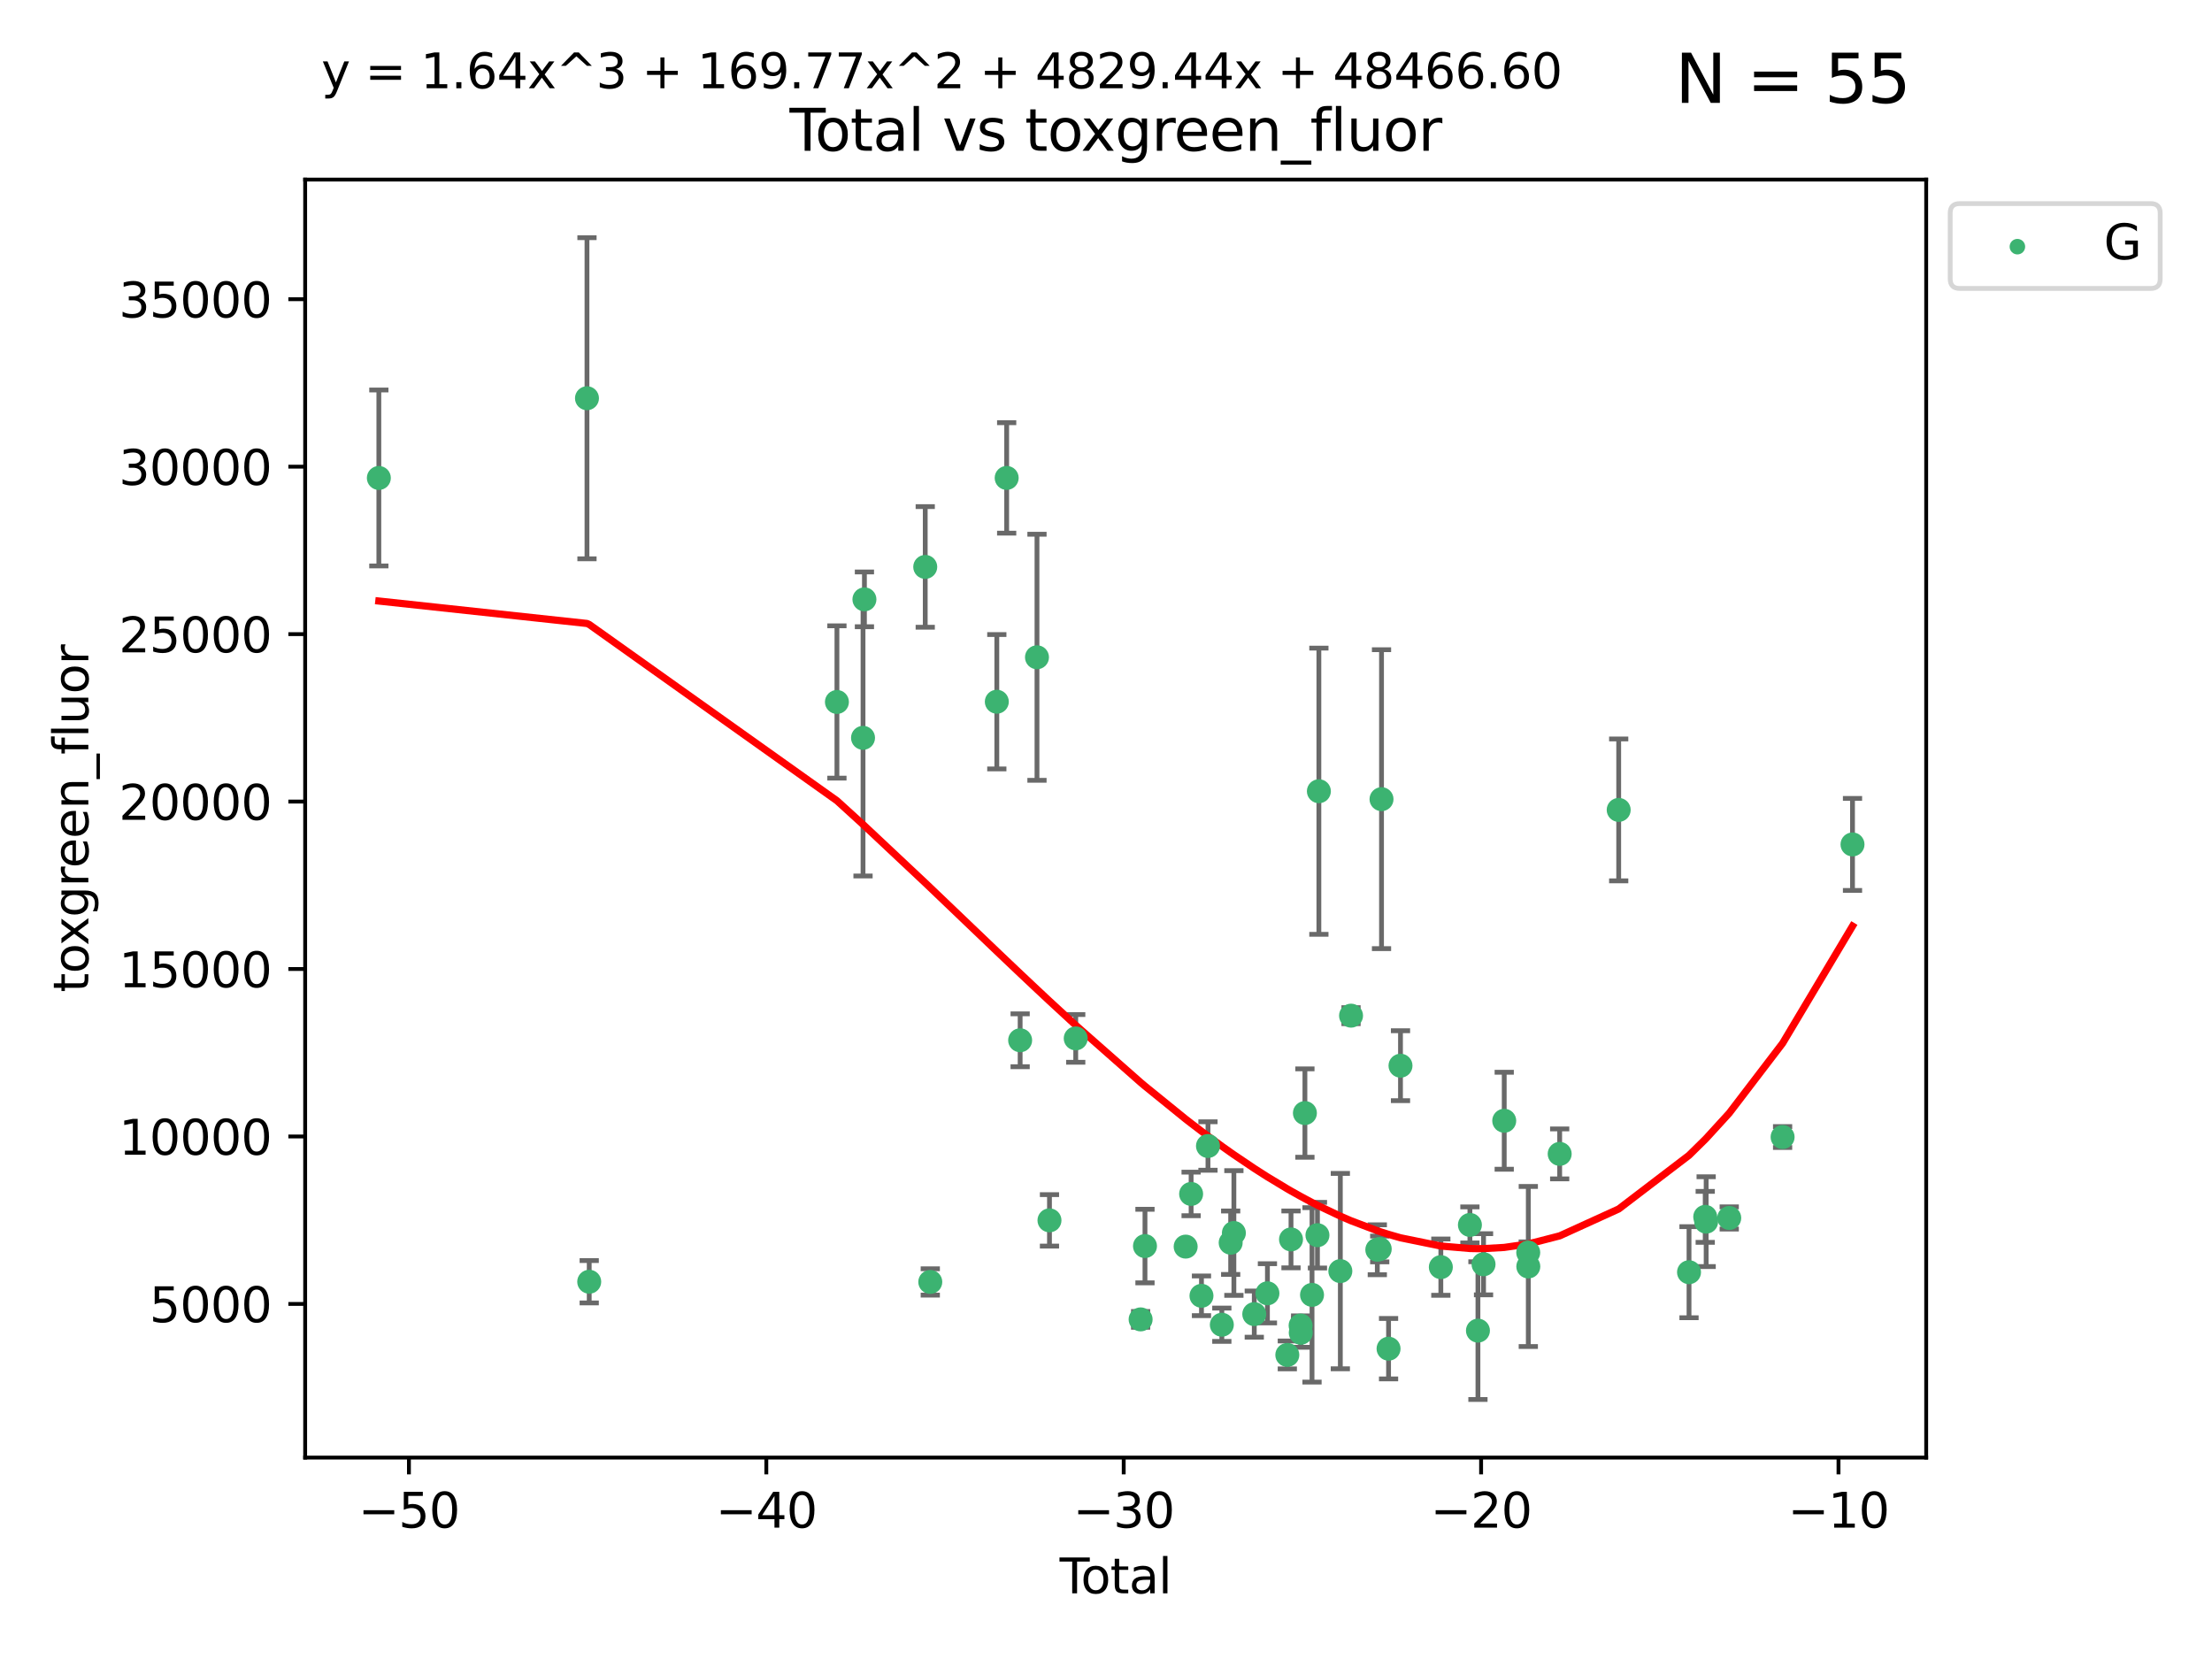 <?xml version="1.0" encoding="utf-8" standalone="no"?>
<!DOCTYPE svg PUBLIC "-//W3C//DTD SVG 1.1//EN"
  "http://www.w3.org/Graphics/SVG/1.1/DTD/svg11.dtd">
<svg xmlns:xlink="http://www.w3.org/1999/xlink" width="460.8pt" height="345.6pt" viewBox="0 0 460.8 345.6" xmlns="http://www.w3.org/2000/svg" version="1.1">
 <defs>
  <style type="text/css">*{stroke-linejoin: round; stroke-linecap: butt}</style>
 </defs>
 <g id="figure_1">
  <g id="patch_1">
   <path d="M 0 345.6 
L 460.8 345.6 
L 460.8 0 
L 0 0 
z
" style="fill: #ffffff"/>
  </g>
  <g id="axes_1">
   <g id="patch_2">
    <path d="M 63.571 303.64 
L 401.26 303.64 
L 401.26 37.411 
L 63.571 37.411 
z
" style="fill: #ffffff"/>
   </g>
   <g id="PathCollection_1">
    <defs>
     <path id="m64431b503e" d="M 0 1.118 
C 0.297 1.118 0.581 1 0.791 0.791 
C 1 0.581 1.118 0.297 1.118 0 
C 1.118 -0.297 1 -0.581 0.791 -0.791 
C 0.581 -1 0.297 -1.118 0 -1.118 
C -0.297 -1.118 -0.581 -1 -0.791 -0.791 
C -1 -0.581 -1.118 -0.297 -1.118 0 
C -1.118 0.297 -1 0.581 -0.791 0.791 
C -0.581 1 -0.297 1.118 0 1.118 
z
" style="stroke: #3cb371"/>
    </defs>
    <g clip-path="url(#pf6d46937b5)">
     <use xlink:href="#m64431b503e" x="78.921" y="99.568" style="fill: #3cb371; stroke: #3cb371"/>
     <use xlink:href="#m64431b503e" x="122.278" y="82.96" style="fill: #3cb371; stroke: #3cb371"/>
     <use xlink:href="#m64431b503e" x="122.745" y="267.011" style="fill: #3cb371; stroke: #3cb371"/>
     <use xlink:href="#m64431b503e" x="174.347" y="146.233" style="fill: #3cb371; stroke: #3cb371"/>
     <use xlink:href="#m64431b503e" x="179.784" y="153.704" style="fill: #3cb371; stroke: #3cb371"/>
     <use xlink:href="#m64431b503e" x="180.076" y="124.857" style="fill: #3cb371; stroke: #3cb371"/>
     <use xlink:href="#m64431b503e" x="192.744" y="118.098" style="fill: #3cb371; stroke: #3cb371"/>
     <use xlink:href="#m64431b503e" x="193.795" y="267.051" style="fill: #3cb371; stroke: #3cb371"/>
     <use xlink:href="#m64431b503e" x="207.655" y="146.182" style="fill: #3cb371; stroke: #3cb371"/>
     <use xlink:href="#m64431b503e" x="209.708" y="99.56" style="fill: #3cb371; stroke: #3cb371"/>
     <use xlink:href="#m64431b503e" x="212.514" y="216.706" style="fill: #3cb371; stroke: #3cb371"/>
     <use xlink:href="#m64431b503e" x="216.022" y="136.922" style="fill: #3cb371; stroke: #3cb371"/>
     <use xlink:href="#m64431b503e" x="218.625" y="254.221" style="fill: #3cb371; stroke: #3cb371"/>
     <use xlink:href="#m64431b503e" x="224.094" y="216.317" style="fill: #3cb371; stroke: #3cb371"/>
     <use xlink:href="#m64431b503e" x="237.612" y="274.852" style="fill: #3cb371; stroke: #3cb371"/>
     <use xlink:href="#m64431b503e" x="238.521" y="259.579" style="fill: #3cb371; stroke: #3cb371"/>
     <use xlink:href="#m64431b503e" x="246.995" y="259.692" style="fill: #3cb371; stroke: #3cb371"/>
     <use xlink:href="#m64431b503e" x="248.132" y="248.718" style="fill: #3cb371; stroke: #3cb371"/>
     <use xlink:href="#m64431b503e" x="250.289" y="269.94" style="fill: #3cb371; stroke: #3cb371"/>
     <use xlink:href="#m64431b503e" x="251.643" y="238.732" style="fill: #3cb371; stroke: #3cb371"/>
     <use xlink:href="#m64431b503e" x="254.53" y="275.967" style="fill: #3cb371; stroke: #3cb371"/>
     <use xlink:href="#m64431b503e" x="256.372" y="258.881" style="fill: #3cb371; stroke: #3cb371"/>
     <use xlink:href="#m64431b503e" x="257.041" y="256.856" style="fill: #3cb371; stroke: #3cb371"/>
     <use xlink:href="#m64431b503e" x="261.288" y="273.753" style="fill: #3cb371; stroke: #3cb371"/>
     <use xlink:href="#m64431b503e" x="264.028" y="269.422" style="fill: #3cb371; stroke: #3cb371"/>
     <use xlink:href="#m64431b503e" x="268.172" y="282.255" style="fill: #3cb371; stroke: #3cb371"/>
     <use xlink:href="#m64431b503e" x="268.941" y="258.192" style="fill: #3cb371; stroke: #3cb371"/>
     <use xlink:href="#m64431b503e" x="270.942" y="276.133" style="fill: #3cb371; stroke: #3cb371"/>
     <use xlink:href="#m64431b503e" x="270.973" y="277.644" style="fill: #3cb371; stroke: #3cb371"/>
     <use xlink:href="#m64431b503e" x="271.837" y="231.873" style="fill: #3cb371; stroke: #3cb371"/>
     <use xlink:href="#m64431b503e" x="273.319" y="269.747" style="fill: #3cb371; stroke: #3cb371"/>
     <use xlink:href="#m64431b503e" x="274.449" y="257.311" style="fill: #3cb371; stroke: #3cb371"/>
     <use xlink:href="#m64431b503e" x="274.747" y="164.829" style="fill: #3cb371; stroke: #3cb371"/>
     <use xlink:href="#m64431b503e" x="279.217" y="264.794" style="fill: #3cb371; stroke: #3cb371"/>
     <use xlink:href="#m64431b503e" x="281.447" y="211.581" style="fill: #3cb371; stroke: #3cb371"/>
     <use xlink:href="#m64431b503e" x="286.92" y="260.346" style="fill: #3cb371; stroke: #3cb371"/>
     <use xlink:href="#m64431b503e" x="287.421" y="260.186" style="fill: #3cb371; stroke: #3cb371"/>
     <use xlink:href="#m64431b503e" x="287.795" y="166.481" style="fill: #3cb371; stroke: #3cb371"/>
     <use xlink:href="#m64431b503e" x="289.262" y="280.956" style="fill: #3cb371; stroke: #3cb371"/>
     <use xlink:href="#m64431b503e" x="291.75" y="222.005" style="fill: #3cb371; stroke: #3cb371"/>
     <use xlink:href="#m64431b503e" x="300.153" y="263.968" style="fill: #3cb371; stroke: #3cb371"/>
     <use xlink:href="#m64431b503e" x="306.209" y="255.176" style="fill: #3cb371; stroke: #3cb371"/>
     <use xlink:href="#m64431b503e" x="307.883" y="277.195" style="fill: #3cb371; stroke: #3cb371"/>
     <use xlink:href="#m64431b503e" x="309.049" y="263.37" style="fill: #3cb371; stroke: #3cb371"/>
     <use xlink:href="#m64431b503e" x="313.358" y="233.473" style="fill: #3cb371; stroke: #3cb371"/>
     <use xlink:href="#m64431b503e" x="318.359" y="260.927" style="fill: #3cb371; stroke: #3cb371"/>
     <use xlink:href="#m64431b503e" x="318.374" y="263.832" style="fill: #3cb371; stroke: #3cb371"/>
     <use xlink:href="#m64431b503e" x="324.91" y="240.376" style="fill: #3cb371; stroke: #3cb371"/>
     <use xlink:href="#m64431b503e" x="337.204" y="168.718" style="fill: #3cb371; stroke: #3cb371"/>
     <use xlink:href="#m64431b503e" x="351.854" y="265.024" style="fill: #3cb371; stroke: #3cb371"/>
     <use xlink:href="#m64431b503e" x="355.23" y="253.492" style="fill: #3cb371; stroke: #3cb371"/>
     <use xlink:href="#m64431b503e" x="355.424" y="254.494" style="fill: #3cb371; stroke: #3cb371"/>
     <use xlink:href="#m64431b503e" x="360.232" y="253.723" style="fill: #3cb371; stroke: #3cb371"/>
     <use xlink:href="#m64431b503e" x="371.349" y="236.865" style="fill: #3cb371; stroke: #3cb371"/>
     <use xlink:href="#m64431b503e" x="385.911" y="175.91" style="fill: #3cb371; stroke: #3cb371"/>
    </g>
   </g>
   <g id="matplotlib.axis_1">
    <g id="xtick_1">
     <g id="line2d_1">
      <defs>
       <path id="m78a8e5cbb9" d="M 0 0 
L 0 3.5 
" style="stroke: #000000; stroke-width: 0.8"/>
      </defs>
      <g>
       <use xlink:href="#m78a8e5cbb9" x="85.187" y="303.64" style="stroke: #000000; stroke-width: 0.8"/>
      </g>
     </g>
     <g id="text_1">
      <!-- −50 -->
      <g transform="translate(74.634 318.238)scale(0.1 -0.1)">
       <defs>
        <path id="DejaVuSans-2212" d="M 678 2272 
L 4684 2272 
L 4684 1741 
L 678 1741 
L 678 2272 
z
" transform="scale(0.016)"/>
        <path id="DejaVuSans-35" d="M 691 4666 
L 3169 4666 
L 3169 4134 
L 1269 4134 
L 1269 2991 
Q 1406 3038 1543 3061 
Q 1681 3084 1819 3084 
Q 2600 3084 3056 2656 
Q 3513 2228 3513 1497 
Q 3513 744 3044 326 
Q 2575 -91 1722 -91 
Q 1428 -91 1123 -41 
Q 819 9 494 109 
L 494 744 
Q 775 591 1075 516 
Q 1375 441 1709 441 
Q 2250 441 2565 725 
Q 2881 1009 2881 1497 
Q 2881 1984 2565 2268 
Q 2250 2553 1709 2553 
Q 1456 2553 1204 2497 
Q 953 2441 691 2322 
L 691 4666 
z
" transform="scale(0.016)"/>
        <path id="DejaVuSans-30" d="M 2034 4250 
Q 1547 4250 1301 3770 
Q 1056 3291 1056 2328 
Q 1056 1369 1301 889 
Q 1547 409 2034 409 
Q 2525 409 2770 889 
Q 3016 1369 3016 2328 
Q 3016 3291 2770 3770 
Q 2525 4250 2034 4250 
z
M 2034 4750 
Q 2819 4750 3233 4129 
Q 3647 3509 3647 2328 
Q 3647 1150 3233 529 
Q 2819 -91 2034 -91 
Q 1250 -91 836 529 
Q 422 1150 422 2328 
Q 422 3509 836 4129 
Q 1250 4750 2034 4750 
z
" transform="scale(0.016)"/>
       </defs>
       <use xlink:href="#DejaVuSans-2212"/>
       <use xlink:href="#DejaVuSans-35" x="83.789"/>
       <use xlink:href="#DejaVuSans-30" x="147.412"/>
      </g>
     </g>
    </g>
    <g id="xtick_2">
     <g id="line2d_2">
      <g>
       <use xlink:href="#m78a8e5cbb9" x="159.638" y="303.64" style="stroke: #000000; stroke-width: 0.8"/>
      </g>
     </g>
     <g id="text_2">
      <!-- −40 -->
      <g transform="translate(149.086 318.238)scale(0.1 -0.1)">
       <defs>
        <path id="DejaVuSans-34" d="M 2419 4116 
L 825 1625 
L 2419 1625 
L 2419 4116 
z
M 2253 4666 
L 3047 4666 
L 3047 1625 
L 3713 1625 
L 3713 1100 
L 3047 1100 
L 3047 0 
L 2419 0 
L 2419 1100 
L 313 1100 
L 313 1709 
L 2253 4666 
z
" transform="scale(0.016)"/>
       </defs>
       <use xlink:href="#DejaVuSans-2212"/>
       <use xlink:href="#DejaVuSans-34" x="83.789"/>
       <use xlink:href="#DejaVuSans-30" x="147.412"/>
      </g>
     </g>
    </g>
    <g id="xtick_3">
     <g id="line2d_3">
      <g>
       <use xlink:href="#m78a8e5cbb9" x="234.089" y="303.64" style="stroke: #000000; stroke-width: 0.8"/>
      </g>
     </g>
     <g id="text_3">
      <!-- −30 -->
      <g transform="translate(223.537 318.238)scale(0.1 -0.1)">
       <defs>
        <path id="DejaVuSans-33" d="M 2597 2516 
Q 3050 2419 3304 2112 
Q 3559 1806 3559 1356 
Q 3559 666 3084 287 
Q 2609 -91 1734 -91 
Q 1441 -91 1130 -33 
Q 819 25 488 141 
L 488 750 
Q 750 597 1062 519 
Q 1375 441 1716 441 
Q 2309 441 2620 675 
Q 2931 909 2931 1356 
Q 2931 1769 2642 2001 
Q 2353 2234 1838 2234 
L 1294 2234 
L 1294 2753 
L 1863 2753 
Q 2328 2753 2575 2939 
Q 2822 3125 2822 3475 
Q 2822 3834 2567 4026 
Q 2313 4219 1838 4219 
Q 1578 4219 1281 4162 
Q 984 4106 628 3988 
L 628 4550 
Q 988 4650 1302 4700 
Q 1616 4750 1894 4750 
Q 2613 4750 3031 4423 
Q 3450 4097 3450 3541 
Q 3450 3153 3228 2886 
Q 3006 2619 2597 2516 
z
" transform="scale(0.016)"/>
       </defs>
       <use xlink:href="#DejaVuSans-2212"/>
       <use xlink:href="#DejaVuSans-33" x="83.789"/>
       <use xlink:href="#DejaVuSans-30" x="147.412"/>
      </g>
     </g>
    </g>
    <g id="xtick_4">
     <g id="line2d_4">
      <g>
       <use xlink:href="#m78a8e5cbb9" x="308.541" y="303.64" style="stroke: #000000; stroke-width: 0.8"/>
      </g>
     </g>
     <g id="text_4">
      <!-- −20 -->
      <g transform="translate(297.988 318.238)scale(0.1 -0.1)">
       <defs>
        <path id="DejaVuSans-32" d="M 1228 531 
L 3431 531 
L 3431 0 
L 469 0 
L 469 531 
Q 828 903 1448 1529 
Q 2069 2156 2228 2338 
Q 2531 2678 2651 2914 
Q 2772 3150 2772 3378 
Q 2772 3750 2511 3984 
Q 2250 4219 1831 4219 
Q 1534 4219 1204 4116 
Q 875 4013 500 3803 
L 500 4441 
Q 881 4594 1212 4672 
Q 1544 4750 1819 4750 
Q 2544 4750 2975 4387 
Q 3406 4025 3406 3419 
Q 3406 3131 3298 2873 
Q 3191 2616 2906 2266 
Q 2828 2175 2409 1742 
Q 1991 1309 1228 531 
z
" transform="scale(0.016)"/>
       </defs>
       <use xlink:href="#DejaVuSans-2212"/>
       <use xlink:href="#DejaVuSans-32" x="83.789"/>
       <use xlink:href="#DejaVuSans-30" x="147.412"/>
      </g>
     </g>
    </g>
    <g id="xtick_5">
     <g id="line2d_5">
      <g>
       <use xlink:href="#m78a8e5cbb9" x="382.992" y="303.64" style="stroke: #000000; stroke-width: 0.8"/>
      </g>
     </g>
     <g id="text_5">
      <!-- −10 -->
      <g transform="translate(372.44 318.238)scale(0.1 -0.1)">
       <defs>
        <path id="DejaVuSans-31" d="M 794 531 
L 1825 531 
L 1825 4091 
L 703 3866 
L 703 4441 
L 1819 4666 
L 2450 4666 
L 2450 531 
L 3481 531 
L 3481 0 
L 794 0 
L 794 531 
z
" transform="scale(0.016)"/>
       </defs>
       <use xlink:href="#DejaVuSans-2212"/>
       <use xlink:href="#DejaVuSans-31" x="83.789"/>
       <use xlink:href="#DejaVuSans-30" x="147.412"/>
      </g>
     </g>
    </g>
    <g id="text_6">
     <!-- Total -->
     <g transform="translate(220.739 331.917)scale(0.1 -0.1)">
      <defs>
       <path id="DejaVuSans-54" d="M -19 4666 
L 3928 4666 
L 3928 4134 
L 2272 4134 
L 2272 0 
L 1638 0 
L 1638 4134 
L -19 4134 
L -19 4666 
z
" transform="scale(0.016)"/>
       <path id="DejaVuSans-6f" d="M 1959 3097 
Q 1497 3097 1228 2736 
Q 959 2375 959 1747 
Q 959 1119 1226 758 
Q 1494 397 1959 397 
Q 2419 397 2687 759 
Q 2956 1122 2956 1747 
Q 2956 2369 2687 2733 
Q 2419 3097 1959 3097 
z
M 1959 3584 
Q 2709 3584 3137 3096 
Q 3566 2609 3566 1747 
Q 3566 888 3137 398 
Q 2709 -91 1959 -91 
Q 1206 -91 779 398 
Q 353 888 353 1747 
Q 353 2609 779 3096 
Q 1206 3584 1959 3584 
z
" transform="scale(0.016)"/>
       <path id="DejaVuSans-74" d="M 1172 4494 
L 1172 3500 
L 2356 3500 
L 2356 3053 
L 1172 3053 
L 1172 1153 
Q 1172 725 1289 603 
Q 1406 481 1766 481 
L 2356 481 
L 2356 0 
L 1766 0 
Q 1100 0 847 248 
Q 594 497 594 1153 
L 594 3053 
L 172 3053 
L 172 3500 
L 594 3500 
L 594 4494 
L 1172 4494 
z
" transform="scale(0.016)"/>
       <path id="DejaVuSans-61" d="M 2194 1759 
Q 1497 1759 1228 1600 
Q 959 1441 959 1056 
Q 959 750 1161 570 
Q 1363 391 1709 391 
Q 2188 391 2477 730 
Q 2766 1069 2766 1631 
L 2766 1759 
L 2194 1759 
z
M 3341 1997 
L 3341 0 
L 2766 0 
L 2766 531 
Q 2569 213 2275 61 
Q 1981 -91 1556 -91 
Q 1019 -91 701 211 
Q 384 513 384 1019 
Q 384 1609 779 1909 
Q 1175 2209 1959 2209 
L 2766 2209 
L 2766 2266 
Q 2766 2663 2505 2880 
Q 2244 3097 1772 3097 
Q 1472 3097 1187 3025 
Q 903 2953 641 2809 
L 641 3341 
Q 956 3463 1253 3523 
Q 1550 3584 1831 3584 
Q 2591 3584 2966 3190 
Q 3341 2797 3341 1997 
z
" transform="scale(0.016)"/>
       <path id="DejaVuSans-6c" d="M 603 4863 
L 1178 4863 
L 1178 0 
L 603 0 
L 603 4863 
z
" transform="scale(0.016)"/>
      </defs>
      <use xlink:href="#DejaVuSans-54"/>
      <use xlink:href="#DejaVuSans-6f" x="44.084"/>
      <use xlink:href="#DejaVuSans-74" x="105.266"/>
      <use xlink:href="#DejaVuSans-61" x="144.475"/>
      <use xlink:href="#DejaVuSans-6c" x="205.754"/>
     </g>
    </g>
   </g>
   <g id="matplotlib.axis_2">
    <g id="ytick_1">
     <g id="line2d_6">
      <defs>
       <path id="mde55371d3c" d="M 0 0 
L -3.5 0 
" style="stroke: #000000; stroke-width: 0.8"/>
      </defs>
      <g>
       <use xlink:href="#mde55371d3c" x="63.571" y="271.633" style="stroke: #000000; stroke-width: 0.8"/>
      </g>
     </g>
     <g id="text_7">
      <!-- 5000 -->
      <g transform="translate(31.121 275.432)scale(0.1 -0.1)">
       <use xlink:href="#DejaVuSans-35"/>
       <use xlink:href="#DejaVuSans-30" x="63.623"/>
       <use xlink:href="#DejaVuSans-30" x="127.246"/>
       <use xlink:href="#DejaVuSans-30" x="190.869"/>
      </g>
     </g>
    </g>
    <g id="ytick_2">
     <g id="line2d_7">
      <g>
       <use xlink:href="#mde55371d3c" x="63.571" y="236.749" style="stroke: #000000; stroke-width: 0.8"/>
      </g>
     </g>
     <g id="text_8">
      <!-- 10000 -->
      <g transform="translate(24.759 240.548)scale(0.1 -0.1)">
       <use xlink:href="#DejaVuSans-31"/>
       <use xlink:href="#DejaVuSans-30" x="63.623"/>
       <use xlink:href="#DejaVuSans-30" x="127.246"/>
       <use xlink:href="#DejaVuSans-30" x="190.869"/>
       <use xlink:href="#DejaVuSans-30" x="254.492"/>
      </g>
     </g>
    </g>
    <g id="ytick_3">
     <g id="line2d_8">
      <g>
       <use xlink:href="#mde55371d3c" x="63.571" y="201.865" style="stroke: #000000; stroke-width: 0.8"/>
      </g>
     </g>
     <g id="text_9">
      <!-- 15000 -->
      <g transform="translate(24.759 205.664)scale(0.1 -0.1)">
       <use xlink:href="#DejaVuSans-31"/>
       <use xlink:href="#DejaVuSans-35" x="63.623"/>
       <use xlink:href="#DejaVuSans-30" x="127.246"/>
       <use xlink:href="#DejaVuSans-30" x="190.869"/>
       <use xlink:href="#DejaVuSans-30" x="254.492"/>
      </g>
     </g>
    </g>
    <g id="ytick_4">
     <g id="line2d_9">
      <g>
       <use xlink:href="#mde55371d3c" x="63.571" y="166.981" style="stroke: #000000; stroke-width: 0.8"/>
      </g>
     </g>
     <g id="text_10">
      <!-- 20000 -->
      <g transform="translate(24.759 170.78)scale(0.1 -0.1)">
       <use xlink:href="#DejaVuSans-32"/>
       <use xlink:href="#DejaVuSans-30" x="63.623"/>
       <use xlink:href="#DejaVuSans-30" x="127.246"/>
       <use xlink:href="#DejaVuSans-30" x="190.869"/>
       <use xlink:href="#DejaVuSans-30" x="254.492"/>
      </g>
     </g>
    </g>
    <g id="ytick_5">
     <g id="line2d_10">
      <g>
       <use xlink:href="#mde55371d3c" x="63.571" y="132.097" style="stroke: #000000; stroke-width: 0.8"/>
      </g>
     </g>
     <g id="text_11">
      <!-- 25000 -->
      <g transform="translate(24.759 135.896)scale(0.1 -0.1)">
       <use xlink:href="#DejaVuSans-32"/>
       <use xlink:href="#DejaVuSans-35" x="63.623"/>
       <use xlink:href="#DejaVuSans-30" x="127.246"/>
       <use xlink:href="#DejaVuSans-30" x="190.869"/>
       <use xlink:href="#DejaVuSans-30" x="254.492"/>
      </g>
     </g>
    </g>
    <g id="ytick_6">
     <g id="line2d_11">
      <g>
       <use xlink:href="#mde55371d3c" x="63.571" y="97.213" style="stroke: #000000; stroke-width: 0.8"/>
      </g>
     </g>
     <g id="text_12">
      <!-- 30000 -->
      <g transform="translate(24.759 101.013)scale(0.1 -0.1)">
       <use xlink:href="#DejaVuSans-33"/>
       <use xlink:href="#DejaVuSans-30" x="63.623"/>
       <use xlink:href="#DejaVuSans-30" x="127.246"/>
       <use xlink:href="#DejaVuSans-30" x="190.869"/>
       <use xlink:href="#DejaVuSans-30" x="254.492"/>
      </g>
     </g>
    </g>
    <g id="ytick_7">
     <g id="line2d_12">
      <g>
       <use xlink:href="#mde55371d3c" x="63.571" y="62.33" style="stroke: #000000; stroke-width: 0.8"/>
      </g>
     </g>
     <g id="text_13">
      <!-- 35000 -->
      <g transform="translate(24.759 66.129)scale(0.1 -0.1)">
       <use xlink:href="#DejaVuSans-33"/>
       <use xlink:href="#DejaVuSans-35" x="63.623"/>
       <use xlink:href="#DejaVuSans-30" x="127.246"/>
       <use xlink:href="#DejaVuSans-30" x="190.869"/>
       <use xlink:href="#DejaVuSans-30" x="254.492"/>
      </g>
     </g>
    </g>
    <g id="text_14">
     <!-- toxgreen_fluor -->
     <g transform="translate(18.401 206.72)rotate(-90)scale(0.1 -0.1)">
      <defs>
       <path id="DejaVuSans-78" d="M 3513 3500 
L 2247 1797 
L 3578 0 
L 2900 0 
L 1881 1375 
L 863 0 
L 184 0 
L 1544 1831 
L 300 3500 
L 978 3500 
L 1906 2253 
L 2834 3500 
L 3513 3500 
z
" transform="scale(0.016)"/>
       <path id="DejaVuSans-67" d="M 2906 1791 
Q 2906 2416 2648 2759 
Q 2391 3103 1925 3103 
Q 1463 3103 1205 2759 
Q 947 2416 947 1791 
Q 947 1169 1205 825 
Q 1463 481 1925 481 
Q 2391 481 2648 825 
Q 2906 1169 2906 1791 
z
M 3481 434 
Q 3481 -459 3084 -895 
Q 2688 -1331 1869 -1331 
Q 1566 -1331 1297 -1286 
Q 1028 -1241 775 -1147 
L 775 -588 
Q 1028 -725 1275 -790 
Q 1522 -856 1778 -856 
Q 2344 -856 2625 -561 
Q 2906 -266 2906 331 
L 2906 616 
Q 2728 306 2450 153 
Q 2172 0 1784 0 
Q 1141 0 747 490 
Q 353 981 353 1791 
Q 353 2603 747 3093 
Q 1141 3584 1784 3584 
Q 2172 3584 2450 3431 
Q 2728 3278 2906 2969 
L 2906 3500 
L 3481 3500 
L 3481 434 
z
" transform="scale(0.016)"/>
       <path id="DejaVuSans-72" d="M 2631 2963 
Q 2534 3019 2420 3045 
Q 2306 3072 2169 3072 
Q 1681 3072 1420 2755 
Q 1159 2438 1159 1844 
L 1159 0 
L 581 0 
L 581 3500 
L 1159 3500 
L 1159 2956 
Q 1341 3275 1631 3429 
Q 1922 3584 2338 3584 
Q 2397 3584 2469 3576 
Q 2541 3569 2628 3553 
L 2631 2963 
z
" transform="scale(0.016)"/>
       <path id="DejaVuSans-65" d="M 3597 1894 
L 3597 1613 
L 953 1613 
Q 991 1019 1311 708 
Q 1631 397 2203 397 
Q 2534 397 2845 478 
Q 3156 559 3463 722 
L 3463 178 
Q 3153 47 2828 -22 
Q 2503 -91 2169 -91 
Q 1331 -91 842 396 
Q 353 884 353 1716 
Q 353 2575 817 3079 
Q 1281 3584 2069 3584 
Q 2775 3584 3186 3129 
Q 3597 2675 3597 1894 
z
M 3022 2063 
Q 3016 2534 2758 2815 
Q 2500 3097 2075 3097 
Q 1594 3097 1305 2825 
Q 1016 2553 972 2059 
L 3022 2063 
z
" transform="scale(0.016)"/>
       <path id="DejaVuSans-6e" d="M 3513 2113 
L 3513 0 
L 2938 0 
L 2938 2094 
Q 2938 2591 2744 2837 
Q 2550 3084 2163 3084 
Q 1697 3084 1428 2787 
Q 1159 2491 1159 1978 
L 1159 0 
L 581 0 
L 581 3500 
L 1159 3500 
L 1159 2956 
Q 1366 3272 1645 3428 
Q 1925 3584 2291 3584 
Q 2894 3584 3203 3211 
Q 3513 2838 3513 2113 
z
" transform="scale(0.016)"/>
       <path id="DejaVuSans-5f" d="M 3263 -1063 
L 3263 -1509 
L -63 -1509 
L -63 -1063 
L 3263 -1063 
z
" transform="scale(0.016)"/>
       <path id="DejaVuSans-66" d="M 2375 4863 
L 2375 4384 
L 1825 4384 
Q 1516 4384 1395 4259 
Q 1275 4134 1275 3809 
L 1275 3500 
L 2222 3500 
L 2222 3053 
L 1275 3053 
L 1275 0 
L 697 0 
L 697 3053 
L 147 3053 
L 147 3500 
L 697 3500 
L 697 3744 
Q 697 4328 969 4595 
Q 1241 4863 1831 4863 
L 2375 4863 
z
" transform="scale(0.016)"/>
       <path id="DejaVuSans-75" d="M 544 1381 
L 544 3500 
L 1119 3500 
L 1119 1403 
Q 1119 906 1312 657 
Q 1506 409 1894 409 
Q 2359 409 2629 706 
Q 2900 1003 2900 1516 
L 2900 3500 
L 3475 3500 
L 3475 0 
L 2900 0 
L 2900 538 
Q 2691 219 2414 64 
Q 2138 -91 1772 -91 
Q 1169 -91 856 284 
Q 544 659 544 1381 
z
M 1991 3584 
L 1991 3584 
z
" transform="scale(0.016)"/>
      </defs>
      <use xlink:href="#DejaVuSans-74"/>
      <use xlink:href="#DejaVuSans-6f" x="39.209"/>
      <use xlink:href="#DejaVuSans-78" x="97.266"/>
      <use xlink:href="#DejaVuSans-67" x="156.445"/>
      <use xlink:href="#DejaVuSans-72" x="219.922"/>
      <use xlink:href="#DejaVuSans-65" x="258.785"/>
      <use xlink:href="#DejaVuSans-65" x="320.309"/>
      <use xlink:href="#DejaVuSans-6e" x="381.832"/>
      <use xlink:href="#DejaVuSans-5f" x="445.211"/>
      <use xlink:href="#DejaVuSans-66" x="495.211"/>
      <use xlink:href="#DejaVuSans-6c" x="530.416"/>
      <use xlink:href="#DejaVuSans-75" x="558.199"/>
      <use xlink:href="#DejaVuSans-6f" x="621.578"/>
      <use xlink:href="#DejaVuSans-72" x="682.76"/>
     </g>
    </g>
   </g>
   <g id="LineCollection_1">
    <path d="M 78.921 117.897 
L 78.921 81.238 
" clip-path="url(#pf6d46937b5)" style="fill: none; stroke: #696969"/>
    <path d="M 122.278 116.408 
L 122.278 49.513 
" clip-path="url(#pf6d46937b5)" style="fill: none; stroke: #696969"/>
    <path d="M 122.745 271.423 
L 122.745 262.598 
" clip-path="url(#pf6d46937b5)" style="fill: none; stroke: #696969"/>
    <path d="M 174.347 162.094 
L 174.347 130.372 
" clip-path="url(#pf6d46937b5)" style="fill: none; stroke: #696969"/>
    <path d="M 179.784 182.486 
L 179.784 124.923 
" clip-path="url(#pf6d46937b5)" style="fill: none; stroke: #696969"/>
    <path d="M 180.076 130.561 
L 180.076 119.154 
" clip-path="url(#pf6d46937b5)" style="fill: none; stroke: #696969"/>
    <path d="M 192.744 130.662 
L 192.744 105.533 
" clip-path="url(#pf6d46937b5)" style="fill: none; stroke: #696969"/>
    <path d="M 193.795 269.797 
L 193.795 264.305 
" clip-path="url(#pf6d46937b5)" style="fill: none; stroke: #696969"/>
    <path d="M 207.655 160.176 
L 207.655 132.188 
" clip-path="url(#pf6d46937b5)" style="fill: none; stroke: #696969"/>
    <path d="M 209.708 111.064 
L 209.708 88.056 
" clip-path="url(#pf6d46937b5)" style="fill: none; stroke: #696969"/>
    <path d="M 212.514 222.216 
L 212.514 211.197 
" clip-path="url(#pf6d46937b5)" style="fill: none; stroke: #696969"/>
    <path d="M 216.022 162.552 
L 216.022 111.293 
" clip-path="url(#pf6d46937b5)" style="fill: none; stroke: #696969"/>
    <path d="M 218.625 259.583 
L 218.625 248.86 
" clip-path="url(#pf6d46937b5)" style="fill: none; stroke: #696969"/>
    <path d="M 224.094 221.286 
L 224.094 211.348 
" clip-path="url(#pf6d46937b5)" style="fill: none; stroke: #696969"/>
    <path d="M 237.612 276.493 
L 237.612 273.211 
" clip-path="url(#pf6d46937b5)" style="fill: none; stroke: #696969"/>
    <path d="M 238.521 267.241 
L 238.521 251.917 
" clip-path="url(#pf6d46937b5)" style="fill: none; stroke: #696969"/>
    <path d="M 246.995 260.56 
L 246.995 258.824 
" clip-path="url(#pf6d46937b5)" style="fill: none; stroke: #696969"/>
    <path d="M 248.132 253.257 
L 248.132 244.179 
" clip-path="url(#pf6d46937b5)" style="fill: none; stroke: #696969"/>
    <path d="M 250.289 274.072 
L 250.289 265.808 
" clip-path="url(#pf6d46937b5)" style="fill: none; stroke: #696969"/>
    <path d="M 251.643 243.781 
L 251.643 233.683 
" clip-path="url(#pf6d46937b5)" style="fill: none; stroke: #696969"/>
    <path d="M 254.53 279.437 
L 254.53 272.498 
" clip-path="url(#pf6d46937b5)" style="fill: none; stroke: #696969"/>
    <path d="M 256.372 265.489 
L 256.372 252.273 
" clip-path="url(#pf6d46937b5)" style="fill: none; stroke: #696969"/>
    <path d="M 257.041 269.846 
L 257.041 243.867 
" clip-path="url(#pf6d46937b5)" style="fill: none; stroke: #696969"/>
    <path d="M 261.288 278.561 
L 261.288 268.945 
" clip-path="url(#pf6d46937b5)" style="fill: none; stroke: #696969"/>
    <path d="M 264.028 275.591 
L 264.028 263.253 
" clip-path="url(#pf6d46937b5)" style="fill: none; stroke: #696969"/>
    <path d="M 268.172 285.162 
L 268.172 279.348 
" clip-path="url(#pf6d46937b5)" style="fill: none; stroke: #696969"/>
    <path d="M 268.941 264.115 
L 268.941 252.268 
" clip-path="url(#pf6d46937b5)" style="fill: none; stroke: #696969"/>
    <path d="M 270.942 278.146 
L 270.942 274.12 
" clip-path="url(#pf6d46937b5)" style="fill: none; stroke: #696969"/>
    <path d="M 270.973 280.665 
L 270.973 274.622 
" clip-path="url(#pf6d46937b5)" style="fill: none; stroke: #696969"/>
    <path d="M 271.837 241.078 
L 271.837 222.668 
" clip-path="url(#pf6d46937b5)" style="fill: none; stroke: #696969"/>
    <path d="M 273.319 287.918 
L 273.319 251.577 
" clip-path="url(#pf6d46937b5)" style="fill: none; stroke: #696969"/>
    <path d="M 274.449 264.145 
L 274.449 250.476 
" clip-path="url(#pf6d46937b5)" style="fill: none; stroke: #696969"/>
    <path d="M 274.747 194.639 
L 274.747 135.018 
" clip-path="url(#pf6d46937b5)" style="fill: none; stroke: #696969"/>
    <path d="M 279.217 285.142 
L 279.217 244.446 
" clip-path="url(#pf6d46937b5)" style="fill: none; stroke: #696969"/>
    <path d="M 281.447 213.255 
L 281.447 209.907 
" clip-path="url(#pf6d46937b5)" style="fill: none; stroke: #696969"/>
    <path d="M 286.92 265.542 
L 286.92 255.149 
" clip-path="url(#pf6d46937b5)" style="fill: none; stroke: #696969"/>
    <path d="M 287.421 262.867 
L 287.421 257.505 
" clip-path="url(#pf6d46937b5)" style="fill: none; stroke: #696969"/>
    <path d="M 287.795 197.617 
L 287.795 135.346 
" clip-path="url(#pf6d46937b5)" style="fill: none; stroke: #696969"/>
    <path d="M 289.262 287.251 
L 289.262 274.66 
" clip-path="url(#pf6d46937b5)" style="fill: none; stroke: #696969"/>
    <path d="M 291.75 229.291 
L 291.75 214.719 
" clip-path="url(#pf6d46937b5)" style="fill: none; stroke: #696969"/>
    <path d="M 300.153 269.833 
L 300.153 258.103 
" clip-path="url(#pf6d46937b5)" style="fill: none; stroke: #696969"/>
    <path d="M 306.209 258.929 
L 306.209 251.422 
" clip-path="url(#pf6d46937b5)" style="fill: none; stroke: #696969"/>
    <path d="M 307.883 291.539 
L 307.883 262.85 
" clip-path="url(#pf6d46937b5)" style="fill: none; stroke: #696969"/>
    <path d="M 309.049 269.739 
L 309.049 257.001 
" clip-path="url(#pf6d46937b5)" style="fill: none; stroke: #696969"/>
    <path d="M 313.358 243.573 
L 313.358 223.373 
" clip-path="url(#pf6d46937b5)" style="fill: none; stroke: #696969"/>
    <path d="M 318.359 263.153 
L 318.359 258.702 
" clip-path="url(#pf6d46937b5)" style="fill: none; stroke: #696969"/>
    <path d="M 318.374 280.503 
L 318.374 247.161 
" clip-path="url(#pf6d46937b5)" style="fill: none; stroke: #696969"/>
    <path d="M 324.91 245.578 
L 324.91 235.174 
" clip-path="url(#pf6d46937b5)" style="fill: none; stroke: #696969"/>
    <path d="M 337.204 183.496 
L 337.204 153.941 
" clip-path="url(#pf6d46937b5)" style="fill: none; stroke: #696969"/>
    <path d="M 351.854 274.511 
L 351.854 255.538 
" clip-path="url(#pf6d46937b5)" style="fill: none; stroke: #696969"/>
    <path d="M 355.23 258.8 
L 355.23 248.184 
" clip-path="url(#pf6d46937b5)" style="fill: none; stroke: #696969"/>
    <path d="M 355.424 263.846 
L 355.424 245.141 
" clip-path="url(#pf6d46937b5)" style="fill: none; stroke: #696969"/>
    <path d="M 360.232 256.034 
L 360.232 251.412 
" clip-path="url(#pf6d46937b5)" style="fill: none; stroke: #696969"/>
    <path d="M 371.349 239.043 
L 371.349 234.687 
" clip-path="url(#pf6d46937b5)" style="fill: none; stroke: #696969"/>
    <path d="M 385.911 185.493 
L 385.911 166.326 
" clip-path="url(#pf6d46937b5)" style="fill: none; stroke: #696969"/>
   </g>
   <g id="line2d_13">
    <defs>
     <path id="mb4995b2a6d" d="M 2 0 
L -2 -0 
" style="stroke: #696969"/>
    </defs>
    <g clip-path="url(#pf6d46937b5)">
     <use xlink:href="#mb4995b2a6d" x="78.921" y="117.897" style="fill: #696969; stroke: #696969"/>
     <use xlink:href="#mb4995b2a6d" x="122.278" y="116.408" style="fill: #696969; stroke: #696969"/>
     <use xlink:href="#mb4995b2a6d" x="122.745" y="271.423" style="fill: #696969; stroke: #696969"/>
     <use xlink:href="#mb4995b2a6d" x="174.347" y="162.094" style="fill: #696969; stroke: #696969"/>
     <use xlink:href="#mb4995b2a6d" x="179.784" y="182.486" style="fill: #696969; stroke: #696969"/>
     <use xlink:href="#mb4995b2a6d" x="180.076" y="130.561" style="fill: #696969; stroke: #696969"/>
     <use xlink:href="#mb4995b2a6d" x="192.744" y="130.662" style="fill: #696969; stroke: #696969"/>
     <use xlink:href="#mb4995b2a6d" x="193.795" y="269.797" style="fill: #696969; stroke: #696969"/>
     <use xlink:href="#mb4995b2a6d" x="207.655" y="160.176" style="fill: #696969; stroke: #696969"/>
     <use xlink:href="#mb4995b2a6d" x="209.708" y="111.064" style="fill: #696969; stroke: #696969"/>
     <use xlink:href="#mb4995b2a6d" x="212.514" y="222.216" style="fill: #696969; stroke: #696969"/>
     <use xlink:href="#mb4995b2a6d" x="216.022" y="162.552" style="fill: #696969; stroke: #696969"/>
     <use xlink:href="#mb4995b2a6d" x="218.625" y="259.583" style="fill: #696969; stroke: #696969"/>
     <use xlink:href="#mb4995b2a6d" x="224.094" y="221.286" style="fill: #696969; stroke: #696969"/>
     <use xlink:href="#mb4995b2a6d" x="237.612" y="276.493" style="fill: #696969; stroke: #696969"/>
     <use xlink:href="#mb4995b2a6d" x="238.521" y="267.241" style="fill: #696969; stroke: #696969"/>
     <use xlink:href="#mb4995b2a6d" x="246.995" y="260.56" style="fill: #696969; stroke: #696969"/>
     <use xlink:href="#mb4995b2a6d" x="248.132" y="253.257" style="fill: #696969; stroke: #696969"/>
     <use xlink:href="#mb4995b2a6d" x="250.289" y="274.072" style="fill: #696969; stroke: #696969"/>
     <use xlink:href="#mb4995b2a6d" x="251.643" y="243.781" style="fill: #696969; stroke: #696969"/>
     <use xlink:href="#mb4995b2a6d" x="254.53" y="279.437" style="fill: #696969; stroke: #696969"/>
     <use xlink:href="#mb4995b2a6d" x="256.372" y="265.489" style="fill: #696969; stroke: #696969"/>
     <use xlink:href="#mb4995b2a6d" x="257.041" y="269.846" style="fill: #696969; stroke: #696969"/>
     <use xlink:href="#mb4995b2a6d" x="261.288" y="278.561" style="fill: #696969; stroke: #696969"/>
     <use xlink:href="#mb4995b2a6d" x="264.028" y="275.591" style="fill: #696969; stroke: #696969"/>
     <use xlink:href="#mb4995b2a6d" x="268.172" y="285.162" style="fill: #696969; stroke: #696969"/>
     <use xlink:href="#mb4995b2a6d" x="268.941" y="264.115" style="fill: #696969; stroke: #696969"/>
     <use xlink:href="#mb4995b2a6d" x="270.942" y="278.146" style="fill: #696969; stroke: #696969"/>
     <use xlink:href="#mb4995b2a6d" x="270.973" y="280.665" style="fill: #696969; stroke: #696969"/>
     <use xlink:href="#mb4995b2a6d" x="271.837" y="241.078" style="fill: #696969; stroke: #696969"/>
     <use xlink:href="#mb4995b2a6d" x="273.319" y="287.918" style="fill: #696969; stroke: #696969"/>
     <use xlink:href="#mb4995b2a6d" x="274.449" y="264.145" style="fill: #696969; stroke: #696969"/>
     <use xlink:href="#mb4995b2a6d" x="274.747" y="194.639" style="fill: #696969; stroke: #696969"/>
     <use xlink:href="#mb4995b2a6d" x="279.217" y="285.142" style="fill: #696969; stroke: #696969"/>
     <use xlink:href="#mb4995b2a6d" x="281.447" y="213.255" style="fill: #696969; stroke: #696969"/>
     <use xlink:href="#mb4995b2a6d" x="286.92" y="265.542" style="fill: #696969; stroke: #696969"/>
     <use xlink:href="#mb4995b2a6d" x="287.421" y="262.867" style="fill: #696969; stroke: #696969"/>
     <use xlink:href="#mb4995b2a6d" x="287.795" y="197.617" style="fill: #696969; stroke: #696969"/>
     <use xlink:href="#mb4995b2a6d" x="289.262" y="287.251" style="fill: #696969; stroke: #696969"/>
     <use xlink:href="#mb4995b2a6d" x="291.75" y="229.291" style="fill: #696969; stroke: #696969"/>
     <use xlink:href="#mb4995b2a6d" x="300.153" y="269.833" style="fill: #696969; stroke: #696969"/>
     <use xlink:href="#mb4995b2a6d" x="306.209" y="258.929" style="fill: #696969; stroke: #696969"/>
     <use xlink:href="#mb4995b2a6d" x="307.883" y="291.539" style="fill: #696969; stroke: #696969"/>
     <use xlink:href="#mb4995b2a6d" x="309.049" y="269.739" style="fill: #696969; stroke: #696969"/>
     <use xlink:href="#mb4995b2a6d" x="313.358" y="243.573" style="fill: #696969; stroke: #696969"/>
     <use xlink:href="#mb4995b2a6d" x="318.359" y="263.153" style="fill: #696969; stroke: #696969"/>
     <use xlink:href="#mb4995b2a6d" x="318.374" y="280.503" style="fill: #696969; stroke: #696969"/>
     <use xlink:href="#mb4995b2a6d" x="324.91" y="245.578" style="fill: #696969; stroke: #696969"/>
     <use xlink:href="#mb4995b2a6d" x="337.204" y="183.496" style="fill: #696969; stroke: #696969"/>
     <use xlink:href="#mb4995b2a6d" x="351.854" y="274.511" style="fill: #696969; stroke: #696969"/>
     <use xlink:href="#mb4995b2a6d" x="355.23" y="258.8" style="fill: #696969; stroke: #696969"/>
     <use xlink:href="#mb4995b2a6d" x="355.424" y="263.846" style="fill: #696969; stroke: #696969"/>
     <use xlink:href="#mb4995b2a6d" x="360.232" y="256.034" style="fill: #696969; stroke: #696969"/>
     <use xlink:href="#mb4995b2a6d" x="371.349" y="239.043" style="fill: #696969; stroke: #696969"/>
     <use xlink:href="#mb4995b2a6d" x="385.911" y="185.493" style="fill: #696969; stroke: #696969"/>
    </g>
   </g>
   <g id="line2d_14">
    <g clip-path="url(#pf6d46937b5)">
     <use xlink:href="#mb4995b2a6d" x="78.921" y="81.238" style="fill: #696969; stroke: #696969"/>
     <use xlink:href="#mb4995b2a6d" x="122.278" y="49.513" style="fill: #696969; stroke: #696969"/>
     <use xlink:href="#mb4995b2a6d" x="122.745" y="262.598" style="fill: #696969; stroke: #696969"/>
     <use xlink:href="#mb4995b2a6d" x="174.347" y="130.372" style="fill: #696969; stroke: #696969"/>
     <use xlink:href="#mb4995b2a6d" x="179.784" y="124.923" style="fill: #696969; stroke: #696969"/>
     <use xlink:href="#mb4995b2a6d" x="180.076" y="119.154" style="fill: #696969; stroke: #696969"/>
     <use xlink:href="#mb4995b2a6d" x="192.744" y="105.533" style="fill: #696969; stroke: #696969"/>
     <use xlink:href="#mb4995b2a6d" x="193.795" y="264.305" style="fill: #696969; stroke: #696969"/>
     <use xlink:href="#mb4995b2a6d" x="207.655" y="132.188" style="fill: #696969; stroke: #696969"/>
     <use xlink:href="#mb4995b2a6d" x="209.708" y="88.056" style="fill: #696969; stroke: #696969"/>
     <use xlink:href="#mb4995b2a6d" x="212.514" y="211.197" style="fill: #696969; stroke: #696969"/>
     <use xlink:href="#mb4995b2a6d" x="216.022" y="111.293" style="fill: #696969; stroke: #696969"/>
     <use xlink:href="#mb4995b2a6d" x="218.625" y="248.86" style="fill: #696969; stroke: #696969"/>
     <use xlink:href="#mb4995b2a6d" x="224.094" y="211.348" style="fill: #696969; stroke: #696969"/>
     <use xlink:href="#mb4995b2a6d" x="237.612" y="273.211" style="fill: #696969; stroke: #696969"/>
     <use xlink:href="#mb4995b2a6d" x="238.521" y="251.917" style="fill: #696969; stroke: #696969"/>
     <use xlink:href="#mb4995b2a6d" x="246.995" y="258.824" style="fill: #696969; stroke: #696969"/>
     <use xlink:href="#mb4995b2a6d" x="248.132" y="244.179" style="fill: #696969; stroke: #696969"/>
     <use xlink:href="#mb4995b2a6d" x="250.289" y="265.808" style="fill: #696969; stroke: #696969"/>
     <use xlink:href="#mb4995b2a6d" x="251.643" y="233.683" style="fill: #696969; stroke: #696969"/>
     <use xlink:href="#mb4995b2a6d" x="254.53" y="272.498" style="fill: #696969; stroke: #696969"/>
     <use xlink:href="#mb4995b2a6d" x="256.372" y="252.273" style="fill: #696969; stroke: #696969"/>
     <use xlink:href="#mb4995b2a6d" x="257.041" y="243.867" style="fill: #696969; stroke: #696969"/>
     <use xlink:href="#mb4995b2a6d" x="261.288" y="268.945" style="fill: #696969; stroke: #696969"/>
     <use xlink:href="#mb4995b2a6d" x="264.028" y="263.253" style="fill: #696969; stroke: #696969"/>
     <use xlink:href="#mb4995b2a6d" x="268.172" y="279.348" style="fill: #696969; stroke: #696969"/>
     <use xlink:href="#mb4995b2a6d" x="268.941" y="252.268" style="fill: #696969; stroke: #696969"/>
     <use xlink:href="#mb4995b2a6d" x="270.942" y="274.12" style="fill: #696969; stroke: #696969"/>
     <use xlink:href="#mb4995b2a6d" x="270.973" y="274.622" style="fill: #696969; stroke: #696969"/>
     <use xlink:href="#mb4995b2a6d" x="271.837" y="222.668" style="fill: #696969; stroke: #696969"/>
     <use xlink:href="#mb4995b2a6d" x="273.319" y="251.577" style="fill: #696969; stroke: #696969"/>
     <use xlink:href="#mb4995b2a6d" x="274.449" y="250.476" style="fill: #696969; stroke: #696969"/>
     <use xlink:href="#mb4995b2a6d" x="274.747" y="135.018" style="fill: #696969; stroke: #696969"/>
     <use xlink:href="#mb4995b2a6d" x="279.217" y="244.446" style="fill: #696969; stroke: #696969"/>
     <use xlink:href="#mb4995b2a6d" x="281.447" y="209.907" style="fill: #696969; stroke: #696969"/>
     <use xlink:href="#mb4995b2a6d" x="286.92" y="255.149" style="fill: #696969; stroke: #696969"/>
     <use xlink:href="#mb4995b2a6d" x="287.421" y="257.505" style="fill: #696969; stroke: #696969"/>
     <use xlink:href="#mb4995b2a6d" x="287.795" y="135.346" style="fill: #696969; stroke: #696969"/>
     <use xlink:href="#mb4995b2a6d" x="289.262" y="274.66" style="fill: #696969; stroke: #696969"/>
     <use xlink:href="#mb4995b2a6d" x="291.75" y="214.719" style="fill: #696969; stroke: #696969"/>
     <use xlink:href="#mb4995b2a6d" x="300.153" y="258.103" style="fill: #696969; stroke: #696969"/>
     <use xlink:href="#mb4995b2a6d" x="306.209" y="251.422" style="fill: #696969; stroke: #696969"/>
     <use xlink:href="#mb4995b2a6d" x="307.883" y="262.85" style="fill: #696969; stroke: #696969"/>
     <use xlink:href="#mb4995b2a6d" x="309.049" y="257.001" style="fill: #696969; stroke: #696969"/>
     <use xlink:href="#mb4995b2a6d" x="313.358" y="223.373" style="fill: #696969; stroke: #696969"/>
     <use xlink:href="#mb4995b2a6d" x="318.359" y="258.702" style="fill: #696969; stroke: #696969"/>
     <use xlink:href="#mb4995b2a6d" x="318.374" y="247.161" style="fill: #696969; stroke: #696969"/>
     <use xlink:href="#mb4995b2a6d" x="324.91" y="235.174" style="fill: #696969; stroke: #696969"/>
     <use xlink:href="#mb4995b2a6d" x="337.204" y="153.941" style="fill: #696969; stroke: #696969"/>
     <use xlink:href="#mb4995b2a6d" x="351.854" y="255.538" style="fill: #696969; stroke: #696969"/>
     <use xlink:href="#mb4995b2a6d" x="355.23" y="248.184" style="fill: #696969; stroke: #696969"/>
     <use xlink:href="#mb4995b2a6d" x="355.424" y="245.141" style="fill: #696969; stroke: #696969"/>
     <use xlink:href="#mb4995b2a6d" x="360.232" y="251.412" style="fill: #696969; stroke: #696969"/>
     <use xlink:href="#mb4995b2a6d" x="371.349" y="234.687" style="fill: #696969; stroke: #696969"/>
     <use xlink:href="#mb4995b2a6d" x="385.911" y="166.326" style="fill: #696969; stroke: #696969"/>
    </g>
   </g>
   <g id="line2d_15">
    <path d="M 78.921 125.205 
L 122.278 129.881 
L 122.745 130.09 
L 174.347 166.801 
L 179.784 171.75 
L 180.076 172.02 
L 192.744 183.917 
L 193.795 184.918 
L 207.655 198.173 
L 209.708 200.128 
L 212.514 202.79 
L 216.022 206.097 
L 218.625 208.53 
L 224.094 213.574 
L 237.612 225.489 
L 238.521 226.254 
L 246.995 233.125 
L 248.132 234.007 
L 250.289 235.652 
L 251.643 236.665 
L 254.53 238.774 
L 256.372 240.08 
L 257.041 240.547 
L 261.288 243.41 
L 264.028 245.162 
L 268.172 247.66 
L 268.941 248.103 
L 270.942 249.223 
L 270.973 249.24 
L 271.837 249.709 
L 273.319 250.493 
L 274.449 251.073 
L 274.747 251.224 
L 279.217 253.346 
L 281.447 254.308 
L 286.92 256.382 
L 287.421 256.551 
L 287.795 256.674 
L 289.262 257.14 
L 291.75 257.856 
L 300.153 259.569 
L 306.209 260.085 
L 307.883 260.115 
L 309.049 260.107 
L 313.358 259.862 
L 318.359 259.141 
L 318.374 259.138 
L 324.91 257.453 
L 337.204 251.853 
L 351.854 240.672 
L 355.23 237.349 
L 355.424 237.149 
L 360.232 231.886 
L 371.349 217.333 
L 385.911 192.926 
" clip-path="url(#pf6d46937b5)" style="fill: none; stroke: #ff0000; stroke-width: 1.5; stroke-linecap: square"/>
   </g>
   <g id="line2d_16">
    <defs>
     <path id="m797f8f4ea7" d="M 0 2 
C 0.53 2 1.039 1.789 1.414 1.414 
C 1.789 1.039 2 0.53 2 0 
C 2 -0.53 1.789 -1.039 1.414 -1.414 
C 1.039 -1.789 0.53 -2 0 -2 
C -0.53 -2 -1.039 -1.789 -1.414 -1.414 
C -1.789 -1.039 -2 -0.53 -2 0 
C -2 0.53 -1.789 1.039 -1.414 1.414 
C -1.039 1.789 -0.53 2 0 2 
z
" style="stroke: #3cb371"/>
    </defs>
    <g clip-path="url(#pf6d46937b5)">
     <use xlink:href="#m797f8f4ea7" x="78.921" y="99.568" style="fill: #3cb371; stroke: #3cb371"/>
     <use xlink:href="#m797f8f4ea7" x="122.278" y="82.96" style="fill: #3cb371; stroke: #3cb371"/>
     <use xlink:href="#m797f8f4ea7" x="122.745" y="267.011" style="fill: #3cb371; stroke: #3cb371"/>
     <use xlink:href="#m797f8f4ea7" x="174.347" y="146.233" style="fill: #3cb371; stroke: #3cb371"/>
     <use xlink:href="#m797f8f4ea7" x="179.784" y="153.704" style="fill: #3cb371; stroke: #3cb371"/>
     <use xlink:href="#m797f8f4ea7" x="180.076" y="124.857" style="fill: #3cb371; stroke: #3cb371"/>
     <use xlink:href="#m797f8f4ea7" x="192.744" y="118.098" style="fill: #3cb371; stroke: #3cb371"/>
     <use xlink:href="#m797f8f4ea7" x="193.795" y="267.051" style="fill: #3cb371; stroke: #3cb371"/>
     <use xlink:href="#m797f8f4ea7" x="207.655" y="146.182" style="fill: #3cb371; stroke: #3cb371"/>
     <use xlink:href="#m797f8f4ea7" x="209.708" y="99.56" style="fill: #3cb371; stroke: #3cb371"/>
     <use xlink:href="#m797f8f4ea7" x="212.514" y="216.706" style="fill: #3cb371; stroke: #3cb371"/>
     <use xlink:href="#m797f8f4ea7" x="216.022" y="136.922" style="fill: #3cb371; stroke: #3cb371"/>
     <use xlink:href="#m797f8f4ea7" x="218.625" y="254.221" style="fill: #3cb371; stroke: #3cb371"/>
     <use xlink:href="#m797f8f4ea7" x="224.094" y="216.317" style="fill: #3cb371; stroke: #3cb371"/>
     <use xlink:href="#m797f8f4ea7" x="237.612" y="274.852" style="fill: #3cb371; stroke: #3cb371"/>
     <use xlink:href="#m797f8f4ea7" x="238.521" y="259.579" style="fill: #3cb371; stroke: #3cb371"/>
     <use xlink:href="#m797f8f4ea7" x="246.995" y="259.692" style="fill: #3cb371; stroke: #3cb371"/>
     <use xlink:href="#m797f8f4ea7" x="248.132" y="248.718" style="fill: #3cb371; stroke: #3cb371"/>
     <use xlink:href="#m797f8f4ea7" x="250.289" y="269.94" style="fill: #3cb371; stroke: #3cb371"/>
     <use xlink:href="#m797f8f4ea7" x="251.643" y="238.732" style="fill: #3cb371; stroke: #3cb371"/>
     <use xlink:href="#m797f8f4ea7" x="254.53" y="275.967" style="fill: #3cb371; stroke: #3cb371"/>
     <use xlink:href="#m797f8f4ea7" x="256.372" y="258.881" style="fill: #3cb371; stroke: #3cb371"/>
     <use xlink:href="#m797f8f4ea7" x="257.041" y="256.856" style="fill: #3cb371; stroke: #3cb371"/>
     <use xlink:href="#m797f8f4ea7" x="261.288" y="273.753" style="fill: #3cb371; stroke: #3cb371"/>
     <use xlink:href="#m797f8f4ea7" x="264.028" y="269.422" style="fill: #3cb371; stroke: #3cb371"/>
     <use xlink:href="#m797f8f4ea7" x="268.172" y="282.255" style="fill: #3cb371; stroke: #3cb371"/>
     <use xlink:href="#m797f8f4ea7" x="268.941" y="258.192" style="fill: #3cb371; stroke: #3cb371"/>
     <use xlink:href="#m797f8f4ea7" x="270.942" y="276.133" style="fill: #3cb371; stroke: #3cb371"/>
     <use xlink:href="#m797f8f4ea7" x="270.973" y="277.644" style="fill: #3cb371; stroke: #3cb371"/>
     <use xlink:href="#m797f8f4ea7" x="271.837" y="231.873" style="fill: #3cb371; stroke: #3cb371"/>
     <use xlink:href="#m797f8f4ea7" x="273.319" y="269.747" style="fill: #3cb371; stroke: #3cb371"/>
     <use xlink:href="#m797f8f4ea7" x="274.449" y="257.311" style="fill: #3cb371; stroke: #3cb371"/>
     <use xlink:href="#m797f8f4ea7" x="274.747" y="164.829" style="fill: #3cb371; stroke: #3cb371"/>
     <use xlink:href="#m797f8f4ea7" x="279.217" y="264.794" style="fill: #3cb371; stroke: #3cb371"/>
     <use xlink:href="#m797f8f4ea7" x="281.447" y="211.581" style="fill: #3cb371; stroke: #3cb371"/>
     <use xlink:href="#m797f8f4ea7" x="286.92" y="260.346" style="fill: #3cb371; stroke: #3cb371"/>
     <use xlink:href="#m797f8f4ea7" x="287.421" y="260.186" style="fill: #3cb371; stroke: #3cb371"/>
     <use xlink:href="#m797f8f4ea7" x="287.795" y="166.481" style="fill: #3cb371; stroke: #3cb371"/>
     <use xlink:href="#m797f8f4ea7" x="289.262" y="280.956" style="fill: #3cb371; stroke: #3cb371"/>
     <use xlink:href="#m797f8f4ea7" x="291.75" y="222.005" style="fill: #3cb371; stroke: #3cb371"/>
     <use xlink:href="#m797f8f4ea7" x="300.153" y="263.968" style="fill: #3cb371; stroke: #3cb371"/>
     <use xlink:href="#m797f8f4ea7" x="306.209" y="255.176" style="fill: #3cb371; stroke: #3cb371"/>
     <use xlink:href="#m797f8f4ea7" x="307.883" y="277.195" style="fill: #3cb371; stroke: #3cb371"/>
     <use xlink:href="#m797f8f4ea7" x="309.049" y="263.37" style="fill: #3cb371; stroke: #3cb371"/>
     <use xlink:href="#m797f8f4ea7" x="313.358" y="233.473" style="fill: #3cb371; stroke: #3cb371"/>
     <use xlink:href="#m797f8f4ea7" x="318.359" y="260.927" style="fill: #3cb371; stroke: #3cb371"/>
     <use xlink:href="#m797f8f4ea7" x="318.374" y="263.832" style="fill: #3cb371; stroke: #3cb371"/>
     <use xlink:href="#m797f8f4ea7" x="324.91" y="240.376" style="fill: #3cb371; stroke: #3cb371"/>
     <use xlink:href="#m797f8f4ea7" x="337.204" y="168.718" style="fill: #3cb371; stroke: #3cb371"/>
     <use xlink:href="#m797f8f4ea7" x="351.854" y="265.024" style="fill: #3cb371; stroke: #3cb371"/>
     <use xlink:href="#m797f8f4ea7" x="355.23" y="253.492" style="fill: #3cb371; stroke: #3cb371"/>
     <use xlink:href="#m797f8f4ea7" x="355.424" y="254.494" style="fill: #3cb371; stroke: #3cb371"/>
     <use xlink:href="#m797f8f4ea7" x="360.232" y="253.723" style="fill: #3cb371; stroke: #3cb371"/>
     <use xlink:href="#m797f8f4ea7" x="371.349" y="236.865" style="fill: #3cb371; stroke: #3cb371"/>
     <use xlink:href="#m797f8f4ea7" x="385.911" y="175.91" style="fill: #3cb371; stroke: #3cb371"/>
    </g>
   </g>
   <g id="patch_3">
    <path d="M 63.571 303.64 
L 63.571 37.411 
" style="fill: none; stroke: #000000; stroke-width: 0.8; stroke-linejoin: miter; stroke-linecap: square"/>
   </g>
   <g id="patch_4">
    <path d="M 401.26 303.64 
L 401.26 37.411 
" style="fill: none; stroke: #000000; stroke-width: 0.8; stroke-linejoin: miter; stroke-linecap: square"/>
   </g>
   <g id="patch_5">
    <path d="M 63.571 303.64 
L 401.26 303.64 
" style="fill: none; stroke: #000000; stroke-width: 0.8; stroke-linejoin: miter; stroke-linecap: square"/>
   </g>
   <g id="patch_6">
    <path d="M 63.571 37.411 
L 401.26 37.411 
" style="fill: none; stroke: #000000; stroke-width: 0.8; stroke-linejoin: miter; stroke-linecap: square"/>
   </g>
   <g id="text_15">
    <!-- N = 55 -->
    <g transform="translate(348.964 21.426)scale(0.14 -0.14)">
     <defs>
      <path id="DejaVuSans-4e" d="M 628 4666 
L 1478 4666 
L 3547 763 
L 3547 4666 
L 4159 4666 
L 4159 0 
L 3309 0 
L 1241 3903 
L 1241 0 
L 628 0 
L 628 4666 
z
" transform="scale(0.016)"/>
      <path id="DejaVuSans-20" transform="scale(0.016)"/>
      <path id="DejaVuSans-3d" d="M 678 2906 
L 4684 2906 
L 4684 2381 
L 678 2381 
L 678 2906 
z
M 678 1631 
L 4684 1631 
L 4684 1100 
L 678 1100 
L 678 1631 
z
" transform="scale(0.016)"/>
     </defs>
     <use xlink:href="#DejaVuSans-4e"/>
     <use xlink:href="#DejaVuSans-20" x="74.805"/>
     <use xlink:href="#DejaVuSans-3d" x="106.592"/>
     <use xlink:href="#DejaVuSans-20" x="190.381"/>
     <use xlink:href="#DejaVuSans-35" x="222.168"/>
     <use xlink:href="#DejaVuSans-35" x="285.791"/>
    </g>
   </g>
   <g id="text_16">
    <!-- y = 1.64x^3 + 169.77x^2 + 4829.44x + 48466.60 -->
    <g transform="translate(66.948 18.387)scale(0.1 -0.1)">
     <defs>
      <path id="DejaVuSans-79" d="M 2059 -325 
Q 1816 -950 1584 -1140 
Q 1353 -1331 966 -1331 
L 506 -1331 
L 506 -850 
L 844 -850 
Q 1081 -850 1212 -737 
Q 1344 -625 1503 -206 
L 1606 56 
L 191 3500 
L 800 3500 
L 1894 763 
L 2988 3500 
L 3597 3500 
L 2059 -325 
z
" transform="scale(0.016)"/>
      <path id="DejaVuSans-2e" d="M 684 794 
L 1344 794 
L 1344 0 
L 684 0 
L 684 794 
z
" transform="scale(0.016)"/>
      <path id="DejaVuSans-36" d="M 2113 2584 
Q 1688 2584 1439 2293 
Q 1191 2003 1191 1497 
Q 1191 994 1439 701 
Q 1688 409 2113 409 
Q 2538 409 2786 701 
Q 3034 994 3034 1497 
Q 3034 2003 2786 2293 
Q 2538 2584 2113 2584 
z
M 3366 4563 
L 3366 3988 
Q 3128 4100 2886 4159 
Q 2644 4219 2406 4219 
Q 1781 4219 1451 3797 
Q 1122 3375 1075 2522 
Q 1259 2794 1537 2939 
Q 1816 3084 2150 3084 
Q 2853 3084 3261 2657 
Q 3669 2231 3669 1497 
Q 3669 778 3244 343 
Q 2819 -91 2113 -91 
Q 1303 -91 875 529 
Q 447 1150 447 2328 
Q 447 3434 972 4092 
Q 1497 4750 2381 4750 
Q 2619 4750 2861 4703 
Q 3103 4656 3366 4563 
z
" transform="scale(0.016)"/>
      <path id="DejaVuSans-5e" d="M 2988 4666 
L 4684 2925 
L 4056 2925 
L 2681 4159 
L 1306 2925 
L 678 2925 
L 2375 4666 
L 2988 4666 
z
" transform="scale(0.016)"/>
      <path id="DejaVuSans-2b" d="M 2944 4013 
L 2944 2272 
L 4684 2272 
L 4684 1741 
L 2944 1741 
L 2944 0 
L 2419 0 
L 2419 1741 
L 678 1741 
L 678 2272 
L 2419 2272 
L 2419 4013 
L 2944 4013 
z
" transform="scale(0.016)"/>
      <path id="DejaVuSans-39" d="M 703 97 
L 703 672 
Q 941 559 1184 500 
Q 1428 441 1663 441 
Q 2288 441 2617 861 
Q 2947 1281 2994 2138 
Q 2813 1869 2534 1725 
Q 2256 1581 1919 1581 
Q 1219 1581 811 2004 
Q 403 2428 403 3163 
Q 403 3881 828 4315 
Q 1253 4750 1959 4750 
Q 2769 4750 3195 4129 
Q 3622 3509 3622 2328 
Q 3622 1225 3098 567 
Q 2575 -91 1691 -91 
Q 1453 -91 1209 -44 
Q 966 3 703 97 
z
M 1959 2075 
Q 2384 2075 2632 2365 
Q 2881 2656 2881 3163 
Q 2881 3666 2632 3958 
Q 2384 4250 1959 4250 
Q 1534 4250 1286 3958 
Q 1038 3666 1038 3163 
Q 1038 2656 1286 2365 
Q 1534 2075 1959 2075 
z
" transform="scale(0.016)"/>
      <path id="DejaVuSans-37" d="M 525 4666 
L 3525 4666 
L 3525 4397 
L 1831 0 
L 1172 0 
L 2766 4134 
L 525 4134 
L 525 4666 
z
" transform="scale(0.016)"/>
      <path id="DejaVuSans-38" d="M 2034 2216 
Q 1584 2216 1326 1975 
Q 1069 1734 1069 1313 
Q 1069 891 1326 650 
Q 1584 409 2034 409 
Q 2484 409 2743 651 
Q 3003 894 3003 1313 
Q 3003 1734 2745 1975 
Q 2488 2216 2034 2216 
z
M 1403 2484 
Q 997 2584 770 2862 
Q 544 3141 544 3541 
Q 544 4100 942 4425 
Q 1341 4750 2034 4750 
Q 2731 4750 3128 4425 
Q 3525 4100 3525 3541 
Q 3525 3141 3298 2862 
Q 3072 2584 2669 2484 
Q 3125 2378 3379 2068 
Q 3634 1759 3634 1313 
Q 3634 634 3220 271 
Q 2806 -91 2034 -91 
Q 1263 -91 848 271 
Q 434 634 434 1313 
Q 434 1759 690 2068 
Q 947 2378 1403 2484 
z
M 1172 3481 
Q 1172 3119 1398 2916 
Q 1625 2713 2034 2713 
Q 2441 2713 2670 2916 
Q 2900 3119 2900 3481 
Q 2900 3844 2670 4047 
Q 2441 4250 2034 4250 
Q 1625 4250 1398 4047 
Q 1172 3844 1172 3481 
z
" transform="scale(0.016)"/>
     </defs>
     <use xlink:href="#DejaVuSans-79"/>
     <use xlink:href="#DejaVuSans-20" x="59.18"/>
     <use xlink:href="#DejaVuSans-3d" x="90.967"/>
     <use xlink:href="#DejaVuSans-20" x="174.756"/>
     <use xlink:href="#DejaVuSans-31" x="206.543"/>
     <use xlink:href="#DejaVuSans-2e" x="270.166"/>
     <use xlink:href="#DejaVuSans-36" x="301.953"/>
     <use xlink:href="#DejaVuSans-34" x="365.576"/>
     <use xlink:href="#DejaVuSans-78" x="429.199"/>
     <use xlink:href="#DejaVuSans-5e" x="488.379"/>
     <use xlink:href="#DejaVuSans-33" x="572.168"/>
     <use xlink:href="#DejaVuSans-20" x="635.791"/>
     <use xlink:href="#DejaVuSans-2b" x="667.578"/>
     <use xlink:href="#DejaVuSans-20" x="751.367"/>
     <use xlink:href="#DejaVuSans-31" x="783.154"/>
     <use xlink:href="#DejaVuSans-36" x="846.777"/>
     <use xlink:href="#DejaVuSans-39" x="910.4"/>
     <use xlink:href="#DejaVuSans-2e" x="974.023"/>
     <use xlink:href="#DejaVuSans-37" x="1005.811"/>
     <use xlink:href="#DejaVuSans-37" x="1069.434"/>
     <use xlink:href="#DejaVuSans-78" x="1133.057"/>
     <use xlink:href="#DejaVuSans-5e" x="1192.236"/>
     <use xlink:href="#DejaVuSans-32" x="1276.025"/>
     <use xlink:href="#DejaVuSans-20" x="1339.648"/>
     <use xlink:href="#DejaVuSans-2b" x="1371.436"/>
     <use xlink:href="#DejaVuSans-20" x="1455.225"/>
     <use xlink:href="#DejaVuSans-34" x="1487.012"/>
     <use xlink:href="#DejaVuSans-38" x="1550.635"/>
     <use xlink:href="#DejaVuSans-32" x="1614.258"/>
     <use xlink:href="#DejaVuSans-39" x="1677.881"/>
     <use xlink:href="#DejaVuSans-2e" x="1741.504"/>
     <use xlink:href="#DejaVuSans-34" x="1773.291"/>
     <use xlink:href="#DejaVuSans-34" x="1836.914"/>
     <use xlink:href="#DejaVuSans-78" x="1900.537"/>
     <use xlink:href="#DejaVuSans-20" x="1959.717"/>
     <use xlink:href="#DejaVuSans-2b" x="1991.504"/>
     <use xlink:href="#DejaVuSans-20" x="2075.293"/>
     <use xlink:href="#DejaVuSans-34" x="2107.08"/>
     <use xlink:href="#DejaVuSans-38" x="2170.703"/>
     <use xlink:href="#DejaVuSans-34" x="2234.326"/>
     <use xlink:href="#DejaVuSans-36" x="2297.949"/>
     <use xlink:href="#DejaVuSans-36" x="2361.572"/>
     <use xlink:href="#DejaVuSans-2e" x="2425.195"/>
     <use xlink:href="#DejaVuSans-36" x="2456.982"/>
     <use xlink:href="#DejaVuSans-30" x="2520.605"/>
    </g>
   </g>
   <g id="text_17">
    <!-- Total vs toxgreen_fluor -->
    <g transform="translate(164.48 31.411)scale(0.12 -0.12)">
     <defs>
      <path id="DejaVuSans-76" d="M 191 3500 
L 800 3500 
L 1894 563 
L 2988 3500 
L 3597 3500 
L 2284 0 
L 1503 0 
L 191 3500 
z
" transform="scale(0.016)"/>
      <path id="DejaVuSans-73" d="M 2834 3397 
L 2834 2853 
Q 2591 2978 2328 3040 
Q 2066 3103 1784 3103 
Q 1356 3103 1142 2972 
Q 928 2841 928 2578 
Q 928 2378 1081 2264 
Q 1234 2150 1697 2047 
L 1894 2003 
Q 2506 1872 2764 1633 
Q 3022 1394 3022 966 
Q 3022 478 2636 193 
Q 2250 -91 1575 -91 
Q 1294 -91 989 -36 
Q 684 19 347 128 
L 347 722 
Q 666 556 975 473 
Q 1284 391 1588 391 
Q 1994 391 2212 530 
Q 2431 669 2431 922 
Q 2431 1156 2273 1281 
Q 2116 1406 1581 1522 
L 1381 1569 
Q 847 1681 609 1914 
Q 372 2147 372 2553 
Q 372 3047 722 3315 
Q 1072 3584 1716 3584 
Q 2034 3584 2315 3537 
Q 2597 3491 2834 3397 
z
" transform="scale(0.016)"/>
     </defs>
     <use xlink:href="#DejaVuSans-54"/>
     <use xlink:href="#DejaVuSans-6f" x="44.084"/>
     <use xlink:href="#DejaVuSans-74" x="105.266"/>
     <use xlink:href="#DejaVuSans-61" x="144.475"/>
     <use xlink:href="#DejaVuSans-6c" x="205.754"/>
     <use xlink:href="#DejaVuSans-20" x="233.537"/>
     <use xlink:href="#DejaVuSans-76" x="265.324"/>
     <use xlink:href="#DejaVuSans-73" x="324.504"/>
     <use xlink:href="#DejaVuSans-20" x="376.604"/>
     <use xlink:href="#DejaVuSans-74" x="408.391"/>
     <use xlink:href="#DejaVuSans-6f" x="447.6"/>
     <use xlink:href="#DejaVuSans-78" x="505.656"/>
     <use xlink:href="#DejaVuSans-67" x="564.836"/>
     <use xlink:href="#DejaVuSans-72" x="628.312"/>
     <use xlink:href="#DejaVuSans-65" x="667.176"/>
     <use xlink:href="#DejaVuSans-65" x="728.699"/>
     <use xlink:href="#DejaVuSans-6e" x="790.223"/>
     <use xlink:href="#DejaVuSans-5f" x="853.602"/>
     <use xlink:href="#DejaVuSans-66" x="903.602"/>
     <use xlink:href="#DejaVuSans-6c" x="938.807"/>
     <use xlink:href="#DejaVuSans-75" x="966.59"/>
     <use xlink:href="#DejaVuSans-6f" x="1029.969"/>
     <use xlink:href="#DejaVuSans-72" x="1091.15"/>
    </g>
   </g>
   <g id="legend_1">
    <g id="patch_7">
     <path d="M 408.26 60.089 
L 448.008 60.089 
Q 450.008 60.089 450.008 58.089 
L 450.008 44.411 
Q 450.008 42.411 448.008 42.411 
L 408.26 42.411 
Q 406.26 42.411 406.26 44.411 
L 406.26 58.089 
Q 406.26 60.089 408.26 60.089 
z
" style="fill: #ffffff; opacity: 0.8; stroke: #cccccc; stroke-linejoin: miter"/>
    </g>
    <g id="PathCollection_2">
     <g>
      <use xlink:href="#m64431b503e" x="420.26" y="51.385" style="fill: #3cb371; stroke: #3cb371"/>
     </g>
    </g>
    <g id="text_18">
     <!-- G -->
     <g transform="translate(438.26 54.01)scale(0.1 -0.1)">
      <defs>
       <path id="DejaVuSans-47" d="M 3809 666 
L 3809 1919 
L 2778 1919 
L 2778 2438 
L 4434 2438 
L 4434 434 
Q 4069 175 3628 42 
Q 3188 -91 2688 -91 
Q 1594 -91 976 548 
Q 359 1188 359 2328 
Q 359 3472 976 4111 
Q 1594 4750 2688 4750 
Q 3144 4750 3555 4637 
Q 3966 4525 4313 4306 
L 4313 3634 
Q 3963 3931 3569 4081 
Q 3175 4231 2741 4231 
Q 1884 4231 1454 3753 
Q 1025 3275 1025 2328 
Q 1025 1384 1454 906 
Q 1884 428 2741 428 
Q 3075 428 3337 486 
Q 3600 544 3809 666 
z
" transform="scale(0.016)"/>
      </defs>
      <use xlink:href="#DejaVuSans-47"/>
     </g>
    </g>
   </g>
  </g>
 </g>
 <defs>
  <clipPath id="pf6d46937b5">
   <rect x="63.571" y="37.411" width="337.689" height="266.229"/>
  </clipPath>
 </defs>
</svg>

